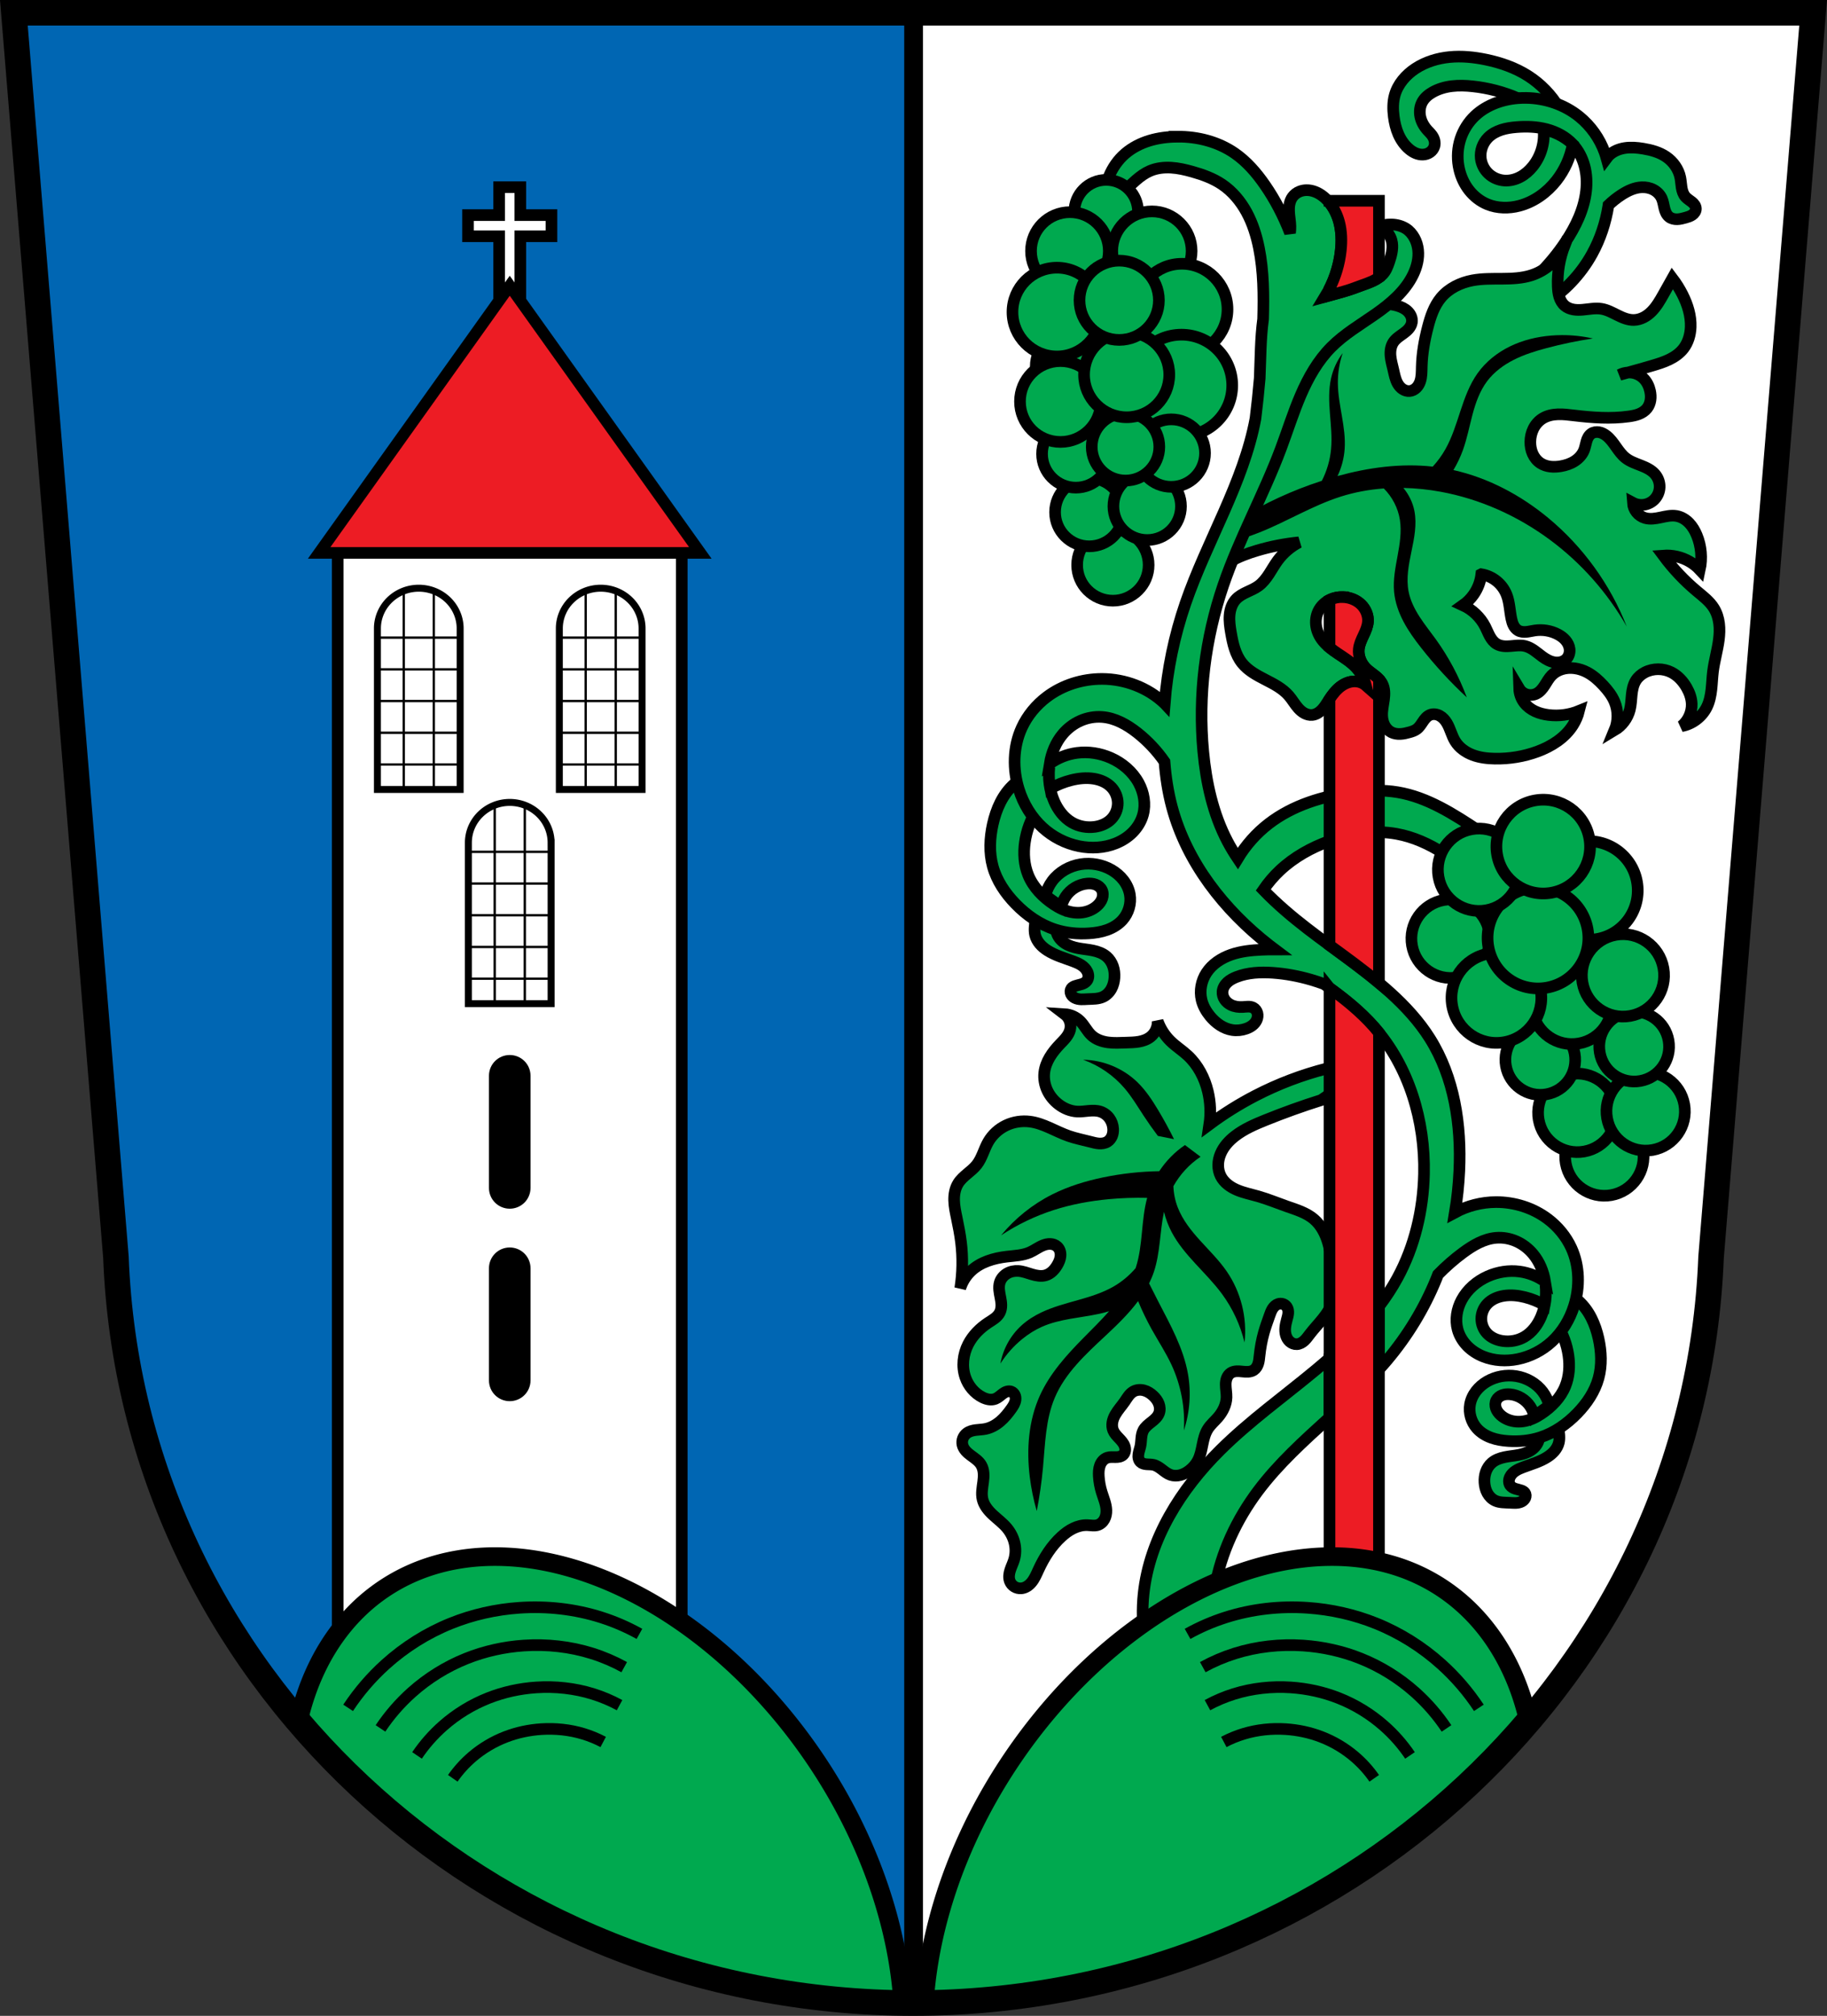 <?xml version="1.0" encoding="UTF-8" standalone="no"?>
<svg
   xmlns:dc="http://purl.org/dc/elements/1.1/"
   xmlns:cc="http://creativecommons.org/ns#"
   xmlns:rdf="http://www.w3.org/1999/02/22-rdf-syntax-ns#"
   xmlns:svg="http://www.w3.org/2000/svg"
   xmlns="http://www.w3.org/2000/svg"
   xmlns:sodipodi="http://sodipodi.sourceforge.net/DTD/sodipodi-0.dtd"
   xmlns:inkscape="http://www.inkscape.org/namespaces/inkscape"
   width="786.622"
   height="867.428"
   viewBox="0 0 786.624 867.43"
   version="1.1"
   id="svg1469"
   sodipodi:docname="DEU_Tegernheim_COA.svg"
   inkscape:version="0.92.5 (2060ec1f9f, 2020-04-08)">
  <rect x="0" y="0" width="786.624" height="867.43" fill="#333333" stroke="none"/>
  <defs
     id="defs1473" />
  <sodipodi:namedview
     pagecolor="#ffffff"
     bordercolor="#666666"
     borderopacity="1"
     objecttolerance="10"
     gridtolerance="10"
     guidetolerance="10"
     inkscape:pageopacity="0"
     inkscape:pageshadow="2"
     inkscape:window-width="1920"
     inkscape:window-height="1046"
     id="namedview1471"
     showgrid="false"
     inkscape:zoom="0.91419644"
     inkscape:cx="393.31116"
     inkscape:cy="433.71424"
     inkscape:window-x="-11"
     inkscape:window-y="-11"
     inkscape:window-maximized="1"
     inkscape:current-layer="svg1469"
     fit-margin-top="0"
     fit-margin-left="0"
     fit-margin-right="0"
     fit-margin-bottom="0" />
  <path
     d="m 5.97,5.5 43.943,535.44 c 6.793,178.85 158.74,320.88 343.4,320.99 184.51,-0.21 336.51,-142.29 343.4,-320.99 l 43.941,-535.44 z"
     id="path1265"
     inkscape:connector-curvature="0"
     style="fill:#ffffff;fill-rule:evenodd"
     sodipodi:nodetypes="cccccc" />
  <path
     style="fill:#00a94f;fill-rule:evenodd;stroke:#000000;stroke-width:5;fill-opacity:1"
     inkscape:connector-curvature="0"
     id="path1267"
     d="m 653.51,42.25 c -6.187,-2.669 -12.779,-4.398 -19.48,-5.109 -2.94,-0.312 -5.914,-0.429 -8.85,-0.08 -2.932,0.348 -5.83,1.172 -8.395,2.635 -1.761,1 -3.387,2.345 -4.381,4.113 -1.078,1.918 -1.334,4.244 -0.888,6.399 0.447,2.154 1.565,4.138 3.034,5.775 0.651,0.725 1.373,1.39 1.951,2.174 0.5,0.678 0.889,1.443 1.092,2.261 0.203,0.817 0.217,1.687 -0.008,2.499 -0.292,1.052 -0.984,1.978 -1.879,2.605 -0.894,0.627 -1.981,0.959 -3.073,0.999 -1.08,0.04 -2.161,-0.2 -3.155,-0.623 -0.994,-0.423 -1.905,-1.027 -2.734,-1.721 -2.034,-1.703 -3.577,-3.946 -4.645,-6.374 -1.068,-2.428 -1.674,-5.04 -2.01,-7.671 -0.388,-3.051 -0.412,-6.194 0.408,-9.158 1.323,-4.782 4.789,-8.78 8.941,-11.496 4.377,-2.863 9.53,-4.431 14.736,-4.932 5.209,-0.5 10.476,0.037 15.6,1.1 6.404,1.328 12.692,3.503 18.203,7.03 5.4,3.451 9.982,8.174 13.267,13.677 l -17.738,-4.097 z" />
  <path
     style="fill:#00a94f;fill-rule:evenodd;stroke:#000000;stroke-width:5;fill-opacity:1"
     inkscape:connector-curvature="0"
     id="path1269"
     d="m 657.06,42.13 c -1.183,-0.015 -2.367,0.023 -3.545,0.117 -7.243,0.579 -14.518,3.315 -19.48,8.623 -2.699,2.887 -4.646,6.466 -5.633,10.293 -0.987,3.827 -1.016,7.892 -0.115,11.74 0.762,3.253 2.19,6.363 4.26,8.986 2.069,2.623 4.785,4.752 7.875,6.02 4.313,1.775 9.223,1.826 13.732,0.639 6.334,-1.668 11.921,-5.706 15.967,-10.857 3.566,-4.542 6,-9.965 7.03,-15.648 -1.881,-1.758 -4.03,-3.226 -6.357,-4.334 -1.979,-0.944 -4.08,-1.627 -6.236,-2.027 0.641,5.647 -1.074,11.525 -4.65,15.941 -1.479,1.826 -3.274,3.419 -5.35,4.52 -2.076,1.101 -4.44,1.698 -6.785,1.549 -2.53,-0.161 -5,-1.208 -6.855,-2.936 -1.856,-1.727 -3.079,-4.125 -3.363,-6.645 -0.367,-3.254 0.871,-6.633 3.193,-8.941 1.561,-1.552 3.557,-2.62 5.65,-3.301 2.094,-0.681 4.29,-0.99 6.484,-1.17 4.361,-0.357 8.801,-0.209 13.03,0.906 4.231,1.116 8.253,3.239 11.238,6.438 2.455,2.631 4.151,5.927 5.07,9.406 0.92,3.479 1.079,7.137 0.678,10.713 -0.892,7.954 -4.493,15.382 -8.941,22.04 -6.271,9.379 -14.337,17.553 -23.631,23.949 l 14.371,2.875 c 8.63,-5.296 15.855,-12.855 20.756,-21.715 3.554,-6.425 5.89,-13.504 7.03,-20.758 0.015,-0.093 0.023,-0.188 0.037,-0.281 1.761,-1.675 3.667,-3.194 5.711,-4.508 2.61,-1.677 5.524,-3.065 8.623,-3.193 1.744,-0.073 3.517,0.267 5.061,1.082 1.543,0.815 2.845,2.116 3.563,3.707 0.6,1.33 0.78,2.804 1.127,4.221 0.173,0.708 0.39,1.409 0.719,2.061 0.328,0.651 0.773,1.253 1.348,1.703 0.96,0.751 2.223,1.028 3.441,0.996 1.218,-0.032 2.411,-0.348 3.584,-0.678 1.019,-0.286 2.054,-0.593 2.922,-1.199 0.434,-0.303 0.82,-0.682 1.1,-1.131 0.28,-0.449 0.451,-0.973 0.449,-1.502 -0.002,-0.585 -0.213,-1.158 -0.533,-1.648 -0.32,-0.49 -0.746,-0.903 -1.201,-1.271 -0.91,-0.736 -1.959,-1.314 -2.736,-2.189 -0.966,-1.088 -1.421,-2.539 -1.66,-3.975 -0.239,-1.436 -0.289,-2.901 -0.576,-4.328 -0.728,-3.621 -3.02,-6.859 -6.07,-8.941 -2.915,-1.99 -6.417,-2.94 -9.9,-3.514 -2.63,-0.433 -5.324,-0.671 -7.957,-0.26 -2.633,0.411 -5.221,1.517 -7.05,3.453 -0.284,0.3 -0.541,0.621 -0.785,0.951 -0.239,-0.857 -0.508,-1.707 -0.811,-2.547 -2.151,-5.963 -5.94,-11.329 -10.857,-15.328 -6.418,-5.219 -14.682,-7.994 -22.961,-8.102 z" />
  <path
     d="m 673.75,105.35 c -2.633,6.16 -8.04,11.07 -14.42,13.11 -4.052,1.293 -8.368,1.459 -12.621,1.482 -4.253,0.024 -8.54,-0.081 -12.721,0.703 -5.163,0.968 -10.178,3.397 -13.547,7.428 -2.993,3.582 -4.506,8.154 -5.68,12.672 -1.448,5.575 -2.479,11.283 -2.621,17.04 -0.053,2.156 0,4.366 -0.695,6.404 -0.353,1.019 -0.902,1.984 -1.68,2.73 -0.778,0.747 -1.794,1.265 -2.869,1.352 -1.052,0.085 -2.115,-0.248 -2.992,-0.834 -0.877,-0.586 -1.578,-1.413 -2.104,-2.328 -1.052,-1.829 -1.418,-3.958 -1.896,-6.01 -0.459,-1.975 -1.038,-3.933 -1.211,-5.953 -0.173,-2.02 0.095,-4.151 1.211,-5.844 1.101,-1.669 2.885,-2.731 4.494,-3.918 0.804,-0.593 1.583,-1.234 2.217,-2.01 0.633,-0.773 1.118,-1.69 1.271,-2.678 0.132,-0.853 0.011,-1.737 -0.303,-2.541 -0.314,-0.804 -0.816,-1.528 -1.428,-2.137 -1.223,-1.218 -2.848,-1.96 -4.504,-2.449 -3.464,-1.023 -7.176,-1.033 -10.73,-0.389 -3.554,0.645 -6.966,1.927 -10.242,3.447 -8.182,3.796 -15.701,9.185 -21.41,16.17 -5.312,6.497 -8.959,14.242 -11.361,22.283 -1.163,3.893 -2.044,7.865 -3.059,11.799 -3.363,13.04 -8.189,25.659 -13.547,38.01 -4.563,10.522 -9.519,20.872 -14.855,31.02 3.342,-5.02 7.871,-9.246 13.11,-12.234 3.697,-2.109 7.716,-3.598 11.797,-4.807 5.843,-1.73 11.851,-2.901 17.916,-3.494 -3.607,1.873 -6.775,4.588 -9.178,7.865 -1.36,1.855 -2.472,3.877 -3.734,5.801 -1.262,1.923 -2.702,3.776 -4.566,5.123 -1.516,1.095 -3.261,1.82 -4.953,2.617 -1.692,0.798 -3.378,1.701 -4.66,3.063 -1.731,1.838 -2.572,4.375 -2.779,6.891 -0.207,2.516 0.167,5.04 0.594,7.529 0.795,4.639 1.857,9.44 4.807,13.11 2.576,3.203 6.322,5.202 9.979,7.08 3.656,1.878 7.428,3.797 10.121,6.902 1.491,1.719 2.6,3.748 4.125,5.438 0.762,0.845 1.633,1.604 2.639,2.137 1.01,0.533 2.154,0.83 3.287,0.729 1.601,-0.143 3.049,-1.064 4.166,-2.221 1.117,-1.156 1.952,-2.546 2.824,-3.896 1.573,-2.436 3.339,-4.828 5.732,-6.465 1.197,-0.818 2.543,-1.434 3.967,-1.709 1.423,-0.275 2.925,-0.2 4.283,0.309 0.8,0.299 1.545,0.746 2.186,1.311 -0.775,-2.929 -2.291,-5.66 -4.369,-7.865 -2.211,-2.346 -4.99,-4.06 -7.672,-5.85 -2.681,-1.789 -5.351,-3.734 -7.186,-6.385 -1.273,-1.839 -2.106,-3.996 -2.295,-6.225 -0.189,-2.228 0.281,-4.524 1.422,-6.447 1.087,-1.832 2.762,-3.295 4.693,-4.193 1.931,-0.899 4.109,-1.24 6.23,-1.051 2.67,0.239 5.288,1.341 7.189,3.23 1.902,1.889 3.03,4.583 2.859,7.258 -0.135,2.08 -1.015,4.03 -1.9,5.916 -0.886,1.887 -1.805,3.809 -2.031,5.881 -0.331,3.03 0.921,6.13 3.059,8.303 1.128,1.147 2.475,2.047 3.744,3.035 1.269,0.988 2.492,2.1 3.248,3.52 0.556,1.044 0.836,2.219 0.928,3.398 0.092,1.18 0,2.366 -0.158,3.539 -0.314,2.345 -0.886,4.682 -0.77,7.04 0.069,1.399 0.385,2.796 1.037,4.04 0.652,1.239 1.649,2.314 2.895,2.955 1.195,0.615 2.572,0.813 3.914,0.748 1.342,-0.065 2.659,-0.382 3.951,-0.748 1.073,-0.304 2.157,-0.654 3.059,-1.311 1.138,-0.828 1.888,-2.069 2.678,-3.234 0.395,-0.583 0.808,-1.156 1.297,-1.662 0.489,-0.506 1.057,-0.946 1.705,-1.221 0.673,-0.285 1.419,-0.385 2.146,-0.318 0.728,0.066 1.438,0.297 2.082,0.643 1.287,0.692 2.291,1.826 3.047,3.076 1.512,2.501 2.106,5.478 3.648,7.961 1.706,2.747 4.492,4.712 7.518,5.854 3.03,1.142 6.29,1.513 9.523,1.574 6.237,0.118 12.502,-0.897 18.354,-3.059 6.07,-2.241 11.85,-5.888 15.293,-11.361 1.186,-1.886 2.074,-3.958 2.621,-6.117 -4.126,1.685 -8.684,2.293 -13.11,1.748 -1.992,-0.245 -3.968,-0.724 -5.787,-1.572 -1.819,-0.848 -3.482,-2.078 -4.701,-3.672 -1.337,-1.748 -2.111,-3.918 -2.184,-6.117 0.728,1.217 1.926,2.145 3.287,2.545 1.361,0.4 2.869,0.27 4.141,-0.359 1.546,-0.765 2.661,-2.183 3.596,-3.633 0.935,-1.45 1.758,-2.994 2.959,-4.232 1.195,-1.232 2.731,-2.11 4.369,-2.621 3.594,-1.12 7.595,-0.448 10.924,1.311 2.668,1.409 4.941,3.465 6.99,5.68 1.931,2.086 3.711,4.369 4.807,6.992 1.614,3.863 1.614,8.371 0,12.234 3.211,-1.909 5.621,-5.123 6.555,-8.74 0.544,-2.105 0.601,-4.3 0.824,-6.463 0.223,-2.163 0.636,-4.37 1.797,-6.209 0.947,-1.501 2.357,-2.68 3.934,-3.494 3.493,-1.804 7.854,-1.776 11.361,0 2.796,1.416 4.996,3.835 6.553,6.555 1.225,2.14 2.093,4.526 2.186,6.99 0.137,3.647 -1.532,7.318 -4.369,9.613 4.671,-0.846 8.858,-4.03 10.924,-8.303 1.132,-2.342 1.641,-4.936 1.93,-7.521 0.288,-2.585 0.366,-5.191 0.691,-7.771 0.579,-4.589 1.933,-9.05 2.52,-13.641 0.293,-2.294 0.392,-4.625 0.102,-6.92 -0.29,-2.294 -0.979,-4.557 -2.184,-6.531 -1.833,-3 -4.728,-5.17 -7.428,-7.428 -5.387,-4.506 -10.239,-9.651 -14.42,-15.293 3.935,-0.304 7.957,0.624 11.361,2.621 1.614,0.947 3.091,2.129 4.369,3.496 1.084,-4.931 0.62,-10.19 -1.311,-14.855 -0.802,-1.938 -1.867,-3.794 -3.328,-5.299 -1.462,-1.505 -3.345,-2.646 -5.412,-3 -2.25,-0.389 -4.541,0.154 -6.773,0.631 -2.233,0.477 -4.581,0.886 -6.771,0.242 -1.429,-0.42 -2.724,-1.288 -3.654,-2.451 -0.931,-1.163 -1.494,-2.615 -1.59,-4.102 1.457,0.781 3.166,1.081 4.803,0.848 1.637,-0.234 3.193,-1 4.373,-2.16 1.431,-1.403 2.291,-3.368 2.365,-5.371 0.074,-2 -0.634,-4.02 -1.928,-5.553 -1.571,-1.858 -3.867,-2.923 -6.131,-3.813 -2.264,-0.89 -4.62,-1.685 -6.541,-3.178 -1.678,-1.304 -2.929,-3.066 -4.154,-4.803 -1.225,-1.737 -2.473,-3.501 -4.146,-4.811 -0.931,-0.728 -2,-1.31 -3.164,-1.523 -1.162,-0.213 -2.424,-0.029 -3.391,0.65 -0.531,0.373 -0.959,0.881 -1.287,1.441 -0.328,0.56 -0.561,1.171 -0.746,1.793 -0.37,1.245 -0.558,2.544 -1.025,3.756 -0.769,1.992 -2.278,3.652 -4.074,4.807 -1.797,1.155 -3.871,1.829 -5.977,2.186 -1.487,0.252 -3.01,0.35 -4.506,0.168 -1.497,-0.182 -2.971,-0.655 -4.232,-1.48 -1.479,-0.968 -2.627,-2.402 -3.352,-4.01 -0.725,-1.612 -1.036,-3.395 -1.018,-5.162 0.021,-1.971 0.453,-3.946 1.338,-5.707 0.885,-1.761 2.23,-3.302 3.904,-4.342 1.967,-1.221 4.313,-1.719 6.627,-1.805 2.314,-0.085 4.621,0.22 6.92,0.494 7.833,0.936 15.78,1.525 23.594,0.436 1.457,-0.203 2.919,-0.467 4.291,-0.998 1.372,-0.531 2.661,-1.343 3.574,-2.496 0.807,-1.018 1.292,-2.272 1.484,-3.557 0.192,-1.285 0.1,-2.603 -0.172,-3.873 -0.414,-1.935 -1.262,-3.806 -2.623,-5.242 -1.308,-1.38 -3.073,-2.32 -4.949,-2.633 -0.644,-0.107 -1.301,-0.136 -1.953,-0.098 -1.195,0.327 -2.387,0.664 -3.584,0.982 1.106,-0.578 2.338,-0.909 3.584,-0.982 3.475,-0.952 6.944,-1.928 10.398,-2.951 2.512,-0.744 5.03,-1.511 7.387,-2.656 2.356,-1.145 4.562,-2.694 6.158,-4.771 1.995,-2.598 2.931,-5.902 3.059,-9.176 0.189,-4.853 -1.306,-9.647 -3.494,-13.982 -1.24,-2.457 -2.706,-4.801 -4.371,-6.992 -1.304,2.334 -2.614,4.665 -3.932,6.992 -1.441,2.546 -2.915,5.118 -4.967,7.203 -1.026,1.043 -2.193,1.956 -3.496,2.619 -1.304,0.663 -2.747,1.072 -4.209,1.102 -2.484,0.049 -4.854,-0.979 -7.078,-2.086 -2.224,-1.107 -4.451,-2.33 -6.904,-2.721 -2.66,-0.423 -5.361,0.166 -8.04,0.396 -1.342,0.115 -2.703,0.139 -4.03,-0.098 -1.326,-0.237 -2.622,-0.746 -3.656,-1.609 -1.167,-0.974 -1.946,-2.354 -2.398,-3.805 -0.452,-1.451 -0.597,-2.979 -0.66,-4.498 -0.252,-6.098 0.798,-12.245 3.059,-17.914 z m -35.951,141.74 c 2.397,0.403 4.684,1.434 6.574,2.961 1.891,1.527 3.381,3.547 4.279,5.805 1.315,3.303 1.346,6.958 2.086,10.436 0.208,0.975 0.475,1.947 0.934,2.832 0.459,0.885 1.122,1.684 1.988,2.178 1.05,0.599 2.317,0.704 3.521,0.596 1.204,-0.109 2.381,-0.416 3.576,-0.596 3.405,-0.512 6.975,0.057 10.02,1.67 1.228,0.651 2.378,1.474 3.283,2.529 0.905,1.055 1.559,2.353 1.727,3.732 0.181,1.488 -0.238,3.07 -1.252,4.174 -0.647,0.705 -1.513,1.197 -2.436,1.451 -0.923,0.254 -1.903,0.278 -2.848,0.125 -1.89,-0.305 -3.605,-1.288 -5.154,-2.412 -1.197,-0.869 -2.323,-1.832 -3.537,-2.678 -1.214,-0.845 -2.536,-1.578 -3.977,-1.914 -1.996,-0.465 -4.075,-0.145 -6.117,0.027 -1.021,0.086 -2.049,0.135 -3.068,0.027 -1.019,-0.107 -2.033,-0.375 -2.92,-0.889 -1.324,-0.767 -2.291,-2.033 -3.03,-3.373 -0.738,-1.34 -1.28,-2.779 -1.979,-4.141 -2.058,-4.02 -5.499,-7.306 -9.602,-9.184 1.779,-1.252 3.339,-2.813 4.592,-4.592 1.819,-2.583 2.979,-5.627 3.34,-8.766 z"
     id="path1273"
     inkscape:connector-curvature="0"
     style="fill:#00a94f;fill-rule:evenodd;stroke:#000000;stroke-width:5;fill-opacity:1" />
  <path
     d="m 672.37,144.2 c -1.505,0.008 -3.01,0.073 -4.51,0.195 -6.117,0.498 -12.19,1.957 -17.707,4.645 -5.517,2.687 -10.467,6.629 -14.02,11.635 -3.419,4.821 -5.46,10.468 -7.311,16.08 -1.85,5.614 -3.572,11.324 -6.465,16.479 -1.526,2.719 -3.376,5.252 -5.484,7.549 -13.706,-1.509 -27.652,0.381 -40.99,4.059 1.721,-3.638 2.777,-7.592 3.061,-11.607 0.67,-9.508 -2.851,-18.854 -2.922,-28.385 -0.032,-4.39 0.677,-8.785 2.088,-12.941 -2.408,3.212 -4.128,6.937 -5.01,10.854 -1.12,4.97 -0.891,10.138 -0.492,15.217 0.399,5.079 0.962,10.183 0.492,15.256 -0.439,4.747 -1.807,9.401 -3.971,13.648 -12.486,4.04 -24.497,9.547 -35.686,16.406 l -4.174,10.02 c 4.398,-1.109 8.723,-2.506 12.939,-4.176 11.883,-4.706 22.882,-11.578 35.06,-15.443 6.02,-1.909 12.243,-3.046 18.533,-3.508 3.642,3.639 6.139,8.434 6.932,13.525 0.798,5.126 -0.061,10.351 -1,15.453 -0.939,5.102 -1.967,10.271 -1.506,15.438 0.404,4.528 1.95,8.901 4.07,12.922 2.12,4.02 4.809,7.716 7.619,11.289 5.971,7.594 12.537,14.719 19.619,21.289 -3.304,-8.897 -7.81,-17.347 -13.357,-25.05 -2.316,-3.214 -4.815,-6.301 -6.963,-9.629 -2.148,-3.328 -3.957,-6.938 -4.727,-10.824 -1.133,-5.719 0.043,-11.615 1.225,-17.324 1.182,-5.709 2.378,-11.598 1.281,-17.324 -0.702,-3.665 -2.386,-7.116 -4.766,-9.988 5.377,0.105 10.753,0.669 16.04,1.641 16.874,3.102 32.933,10.286 46.752,20.453 13.595,10 25.06,22.896 33.396,37.57 -7.091,-18.1 -18.844,-34.35 -33.813,-46.752 -11.847,-9.816 -25.845,-17.26 -40.828,-20.604 1.636,-2.734 3.01,-5.62 4.094,-8.617 1.785,-4.958 2.762,-10.164 4.119,-15.256 1.357,-5.092 3.145,-10.175 6.316,-14.383 2.981,-3.955 7.08,-6.973 11.498,-9.203 4.422,-2.231 9.18,-3.711 13.965,-4.988 6.595,-1.761 13.288,-3.157 20.04,-4.176 -4.406,-0.988 -8.924,-1.472 -13.439,-1.447 z"
     id="path1275"
     inkscape:connector-curvature="0"
     style="fill-rule:evenodd;stroke:none" />
  <path
     d="m 571.35,459.77 c -10.703,2.716 -21.09,6.664 -30.897,11.741 -6.91,3.578 -13.53,7.716 -19.774,12.359 0.703,-4.719 0.492,-9.573 -0.618,-14.213 -1.393,-5.824 -4.265,-11.372 -8.651,-15.449 -2.358,-2.191 -5.111,-3.931 -7.415,-6.179 -2.475,-2.415 -4.392,-5.397 -5.562,-8.651 0.127,2.582 -1.061,5.195 -3.09,6.797 -1.438,1.135 -3.224,1.757 -5.03,2.071 -1.805,0.314 -3.645,0.34 -5.476,0.401 -2.593,0.086 -5.202,0.242 -7.773,-0.103 -2.572,-0.345 -5.144,-1.234 -7.06,-2.987 -1.949,-1.785 -3.069,-4.317 -4.944,-6.179 -1.774,-1.763 -4.203,-2.85 -6.7,-2.998 0.999,0.76 1.769,1.816 2.188,2.999 0.419,1.183 0.484,2.488 0.186,3.707 -0.303,1.237 -0.964,2.36 -1.749,3.362 -0.785,1 -1.697,1.896 -2.576,2.817 -1.653,1.732 -3.206,3.577 -4.429,5.636 -1.223,2.058 -2.112,4.342 -2.369,6.723 -0.279,2.587 0.203,5.24 1.303,7.598 1.1,2.357 2.809,4.417 4.876,5.997 2.315,1.769 5.123,2.95 8.03,3.09 1.656,0.079 3.307,-0.174 4.958,-0.32 1.651,-0.146 3.349,-0.18 4.929,0.32 1.566,0.496 2.955,1.515 3.931,2.837 0.975,1.322 1.536,2.938 1.631,4.578 0.061,1.063 -0.072,2.147 -0.477,3.132 -0.405,0.985 -1.09,1.867 -1.995,2.429 -1.081,0.671 -2.409,0.852 -3.678,0.759 -1.27,-0.093 -2.504,-0.441 -3.737,-0.759 -3.098,-0.798 -6.249,-1.417 -9.269,-2.472 -5.618,-1.962 -10.782,-5.424 -16.685,-6.179 -3.486,-0.446 -7.101,0.109 -10.273,1.624 -3.172,1.514 -5.885,3.987 -7.648,7.03 -1.852,3.196 -2.669,6.976 -4.944,9.887 -1.17,1.497 -2.673,2.693 -4.129,3.914 -1.456,1.221 -2.902,2.505 -3.904,4.12 -1.34,2.157 -1.795,4.769 -1.736,7.307 0.058,2.538 0.598,5.04 1.118,7.523 0.728,3.482 1.422,6.975 1.854,10.505 0.805,6.582 0.693,13.275 -0.332,19.826 0.881,-2.832 2.502,-5.43 4.657,-7.467 4.103,-3.876 9.842,-5.526 15.449,-6.179 3.345,-0.39 6.807,-0.492 9.887,-1.854 1.958,-0.866 3.682,-2.211 5.672,-3 0.995,-0.395 2.061,-0.647 3.13,-0.6 1.069,0.047 2.144,0.411 2.938,1.128 0.539,0.487 0.936,1.123 1.172,1.811 0.236,0.687 0.314,1.424 0.265,2.149 -0.098,1.45 -0.691,2.826 -1.437,4.073 -0.575,0.962 -1.25,1.871 -2.072,2.633 -0.822,0.762 -1.797,1.373 -2.871,1.692 -1.923,0.571 -3.995,0.175 -5.918,-0.396 -1.923,-0.571 -3.822,-1.32 -5.823,-1.458 -1.693,-0.117 -3.432,0.226 -4.898,1.082 -1.466,0.856 -2.639,2.239 -3.135,3.862 -0.321,1.051 -0.358,2.171 -0.258,3.265 0.099,1.094 0.332,2.171 0.54,3.25 0.208,1.079 0.394,2.168 0.398,3.267 0.004,1.099 -0.181,2.215 -0.679,3.194 -0.503,0.988 -1.303,1.798 -2.18,2.477 -0.877,0.679 -1.837,1.24 -2.764,1.849 -3.572,2.346 -6.699,5.468 -8.651,9.269 -2.233,4.347 -2.821,9.591 -1.236,14.213 1.264,3.686 3.925,6.919 7.415,8.651 0.861,0.427 1.774,0.766 2.726,0.905 0.951,0.139 1.944,0.072 2.836,-0.287 1.2,-0.483 2.131,-1.445 3.179,-2.203 0.524,-0.379 1.091,-0.713 1.711,-0.897 0.62,-0.185 1.3,-0.212 1.908,0.011 0.675,0.248 1.22,0.797 1.528,1.447 0.308,0.65 0.389,1.394 0.3,2.108 -0.177,1.428 -0.993,2.688 -1.828,3.86 -1.397,1.96 -2.924,3.847 -4.761,5.403 -1.836,1.556 -4,2.774 -6.362,3.248 -1.364,0.274 -2.765,0.297 -4.145,0.476 -1.38,0.179 -2.782,0.535 -3.888,1.378 -0.739,0.563 -1.319,1.334 -1.648,2.203 -0.329,0.869 -0.405,1.833 -0.205,2.741 0.215,0.978 0.738,1.87 1.392,2.628 0.655,0.758 1.439,1.393 2.243,1.99 1.608,1.195 3.366,2.315 4.398,4.03 0.647,1.077 0.962,2.33 1.06,3.583 0.097,1.253 -0.016,2.513 -0.178,3.759 -0.323,2.492 -0.838,5.04 -0.264,7.489 0.627,2.671 2.482,4.884 4.495,6.748 2.01,1.864 4.252,3.504 6.01,5.611 1.55,1.858 2.696,4.063 3.255,6.418 0.559,2.355 0.526,4.857 -0.165,7.177 -0.46,1.545 -1.201,2.993 -1.694,4.528 -0.247,0.767 -0.432,1.559 -0.482,2.363 -0.05,0.804 0.038,1.624 0.322,2.378 0.368,0.976 1.067,1.823 1.952,2.375 0.885,0.551 1.952,0.804 2.991,0.715 0.849,-0.073 1.671,-0.368 2.402,-0.807 0.73,-0.438 1.371,-1.017 1.924,-1.665 1.382,-1.619 2.2,-3.628 3.09,-5.562 2.429,-5.278 5.595,-10.297 9.887,-14.213 1.537,-1.402 3.222,-2.663 5.096,-3.567 1.874,-0.905 3.947,-1.445 6.03,-1.376 0.724,0.024 1.444,0.121 2.168,0.163 0.723,0.042 1.459,0.029 2.158,-0.163 1.3,-0.357 2.385,-1.327 3.03,-2.508 0.648,-1.182 0.886,-2.558 0.843,-3.906 -0.086,-2.694 -1.233,-5.222 -2.023,-7.799 -0.677,-2.207 -1.098,-4.493 -1.236,-6.797 -0.095,-1.589 -0.048,-3.221 0.506,-4.713 0.277,-0.746 0.681,-1.45 1.222,-2.033 0.541,-0.584 1.222,-1.045 1.98,-1.287 1.122,-0.358 2.331,-0.223 3.509,-0.224 0.589,0 1.182,-0.036 1.752,-0.184 0.57,-0.148 1.118,-0.414 1.537,-0.828 0.47,-0.465 0.755,-1.101 0.846,-1.756 0.09,-0.655 -0.008,-1.328 -0.228,-1.952 -0.469,-1.331 -1.458,-2.403 -2.433,-3.423 -0.975,-1.02 -1.984,-2.065 -2.511,-3.374 -0.435,-1.079 -0.51,-2.284 -0.322,-3.432 0.188,-1.148 0.631,-2.244 1.197,-3.26 1.133,-2.033 2.746,-3.752 4.069,-5.666 0.545,-0.788 1.041,-1.611 1.623,-2.373 0.581,-0.762 1.258,-1.469 2.085,-1.953 1.366,-0.799 3.066,-0.923 4.598,-0.523 1.532,0.4 2.904,1.288 4.053,2.377 1,0.949 1.863,2.074 2.355,3.364 0.492,1.29 0.592,2.755 0.117,4.051 -0.292,0.796 -0.788,1.505 -1.366,2.125 -0.578,0.62 -1.239,1.157 -1.905,1.681 -1.333,1.048 -2.744,2.104 -3.526,3.609 -0.534,1.028 -0.733,2.195 -0.847,3.347 -0.114,1.152 -0.15,2.317 -0.389,3.45 -0.245,1.166 -0.701,2.285 -0.866,3.464 -0.082,0.59 -0.09,1.195 0.039,1.777 0.13,0.581 0.402,1.139 0.827,1.556 0.345,0.34 0.782,0.579 1.241,0.734 0.459,0.155 0.942,0.23 1.425,0.269 0.966,0.079 1.949,0.024 2.895,0.232 1.407,0.309 2.621,1.173 3.764,2.05 1.143,0.877 2.29,1.803 3.651,2.276 1.353,0.47 2.848,0.455 4.232,0.088 1.384,-0.367 2.663,-1.073 3.801,-1.941 1.522,-1.161 2.82,-2.63 3.708,-4.326 1.108,-2.117 1.55,-4.508 2.026,-6.849 0.476,-2.341 1.022,-4.726 2.299,-6.746 1.173,-1.853 2.891,-3.285 4.326,-4.944 2.094,-2.42 3.615,-5.453 3.708,-8.651 0.054,-1.869 -0.375,-3.726 -0.351,-5.596 0.012,-0.935 0.141,-1.878 0.49,-2.746 0.348,-0.868 0.928,-1.659 1.715,-2.163 0.714,-0.457 1.566,-0.662 2.412,-0.716 0.846,-0.055 1.694,0.033 2.537,0.119 0.843,0.086 1.692,0.17 2.537,0.108 0.845,-0.062 1.696,-0.277 2.401,-0.746 0.957,-0.636 1.572,-1.688 1.913,-2.785 0.341,-1.097 0.437,-2.252 0.558,-3.394 0.355,-3.338 0.945,-6.655 1.854,-9.887 0.706,-2.509 1.601,-4.959 2.472,-7.415 0.358,-1.01 0.716,-2.028 1.291,-2.931 0.575,-0.902 1.396,-1.69 2.416,-2.01 0.665,-0.211 1.397,-0.213 2.06,0.004 0.663,0.217 1.254,0.655 1.647,1.231 0.54,0.792 0.686,1.799 0.61,2.755 -0.076,0.956 -0.358,1.882 -0.61,2.807 -0.585,2.143 -1.021,4.428 -0.421,6.566 0.3,1.069 0.867,2.077 1.699,2.813 0.832,0.736 1.938,1.182 3.048,1.126 1.214,-0.061 2.336,-0.705 3.228,-1.53 0.892,-0.825 1.594,-1.831 2.333,-2.796 1.768,-2.307 3.785,-4.412 5.599,-6.682 1.814,-2.27 3.445,-4.749 4.288,-7.531 1.325,-4.373 0.6,-9.07 0,-13.595 -0.517,-3.905 -0.937,-7.846 -2.054,-11.624 -1.117,-3.777 -2.995,-7.433 -5.98,-10 -3.302,-2.845 -7.627,-4.12 -11.741,-5.562 -4.12,-1.444 -8.161,-3.126 -12.359,-4.326 -3.02,-0.863 -6.124,-1.478 -9.02,-2.7 -2.892,-1.223 -5.624,-3.154 -7.05,-5.951 -0.756,-1.481 -1.114,-3.154 -1.101,-4.817 0.012,-1.663 0.389,-3.315 1.034,-4.848 1.289,-3.066 3.613,-5.606 6.247,-7.637 3.88,-2.991 8.435,-4.961 12.977,-6.797 7.915,-3.2 15.957,-6.086 24.1,-8.651 l 9.887,-6.797 -7.415,-6.797 z"
     id="path1277"
     inkscape:connector-curvature="0"
     style="fill:#00a94f;fill-rule:evenodd;stroke:#000000;stroke-width:5;fill-opacity:1" />
  <path
     d="m 466.34,456.01 c 6.898,2.452 13.13,6.747 17.881,12.318 3.089,3.624 5.535,7.74 8.146,11.723 1.955,2.982 4.01,5.898 6.158,8.742 l 6.955,1.391 c -2.142,-4.332 -4.464,-8.576 -6.955,-12.717 -2.52,-4.188 -5.244,-8.306 -8.742,-11.721 -6.203,-6.06 -14.775,-9.616 -23.443,-9.736 z m 43.85,36.709 c -4.388,2.966 -8.156,6.827 -11.07,11.25 -8.08,0.127 -16.14,1.01 -24.05,2.645 -7.597,1.574 -15.09,3.852 -22.02,7.338 -8.458,4.254 -16.01,10.297 -22.02,17.615 6.995,-4.626 14.623,-8.29 22.605,-10.861 7.706,-2.482 15.719,-3.941 23.779,-4.697 5.484,-0.514 10.997,-0.703 16.504,-0.57 -2.677,9.782 -1.759,20.345 -4.891,30 -0.029,0.091 -0.067,0.179 -0.098,0.27 -2.685,3.131 -5.886,5.819 -9.461,7.877 -9.571,5.509 -21.15,6.414 -31.12,11.156 -3.075,1.462 -5.99,3.292 -8.514,5.578 -4.727,4.282 -7.981,10.16 -9.1,16.439 2.533,-3.999 5.72,-7.584 9.395,-10.568 2.6,-2.112 5.451,-3.929 8.514,-5.285 7.726,-3.421 16.403,-3.786 24.66,-5.576 1.421,-0.308 2.833,-0.676 4.223,-1.109 -3.49,3.97 -7.281,7.674 -10.996,11.439 -7.334,7.435 -14.493,15.336 -18.805,24.848 -4.904,10.82 -5.801,23.13 -4.365,34.922 0.608,4.995 1.619,9.94 3.02,14.773 1.208,-6.218 2.106,-12.495 2.688,-18.803 0.931,-10.1 1.108,-20.529 5.04,-29.885 4.486,-10.683 13.355,-18.79 21.828,-26.691 4.986,-4.65 10.02,-9.51 14.08,-14.955 1.729,4.18 3.694,8.262 5.896,12.213 2.839,5.091 6.06,9.977 8.514,15.266 4.059,8.763 5.894,18.544 5.285,28.18 2.587,-7.81 3.199,-16.264 1.762,-24.365 -1.948,-10.979 -7.487,-20.93 -12.625,-30.826 -1.394,-2.685 -2.757,-5.383 -4.104,-8.092 0.766,-1.548 1.451,-3.139 2.01,-4.793 2.827,-8.34 2.574,-17.434 4.4,-26.02 0.742,3.01 1.832,5.924 3.27,8.666 5.344,10.19 14.908,17.447 21.725,26.717 4.569,6.213 7.883,13.345 9.688,20.844 1.197,-10.649 -1.565,-21.7 -7.633,-30.533 -3.297,-4.8 -7.483,-8.905 -11.398,-13.215 -3.916,-4.31 -7.64,-8.949 -9.738,-14.381 -1.123,-2.907 -1.745,-6 -1.859,-9.117 2.838,-5.05 6.864,-9.447 11.693,-12.656 l -6.715,-5.04 z"
     id="path1279"
     inkscape:connector-curvature="0"
     style="fill-rule:evenodd;stroke:none" />
  <path
     style="fill:#00a94f;fill-rule:evenodd;stroke:#000000;stroke-width:5;fill-opacity:1"
     inkscape:connector-curvature="0"
     id="path1281"
     d="m 671.04,614.2 c 0.184,2.192 0.639,4.425 0.126,6.565 -0.315,1.313 -0.987,2.525 -1.854,3.559 -0.868,1.034 -1.927,1.895 -3.062,2.627 -3.189,2.057 -6.911,3.082 -10.463,4.418 -1.126,0.424 -2.248,0.886 -3.254,1.546 -1.01,0.66 -1.899,1.535 -2.418,2.62 -0.277,0.578 -0.445,1.214 -0.439,1.855 0.006,0.641 0.19,1.286 0.565,1.806 0.522,0.724 1.363,1.153 2.212,1.426 0.85,0.273 1.738,0.418 2.578,0.72 0.58,0.208 1.154,0.509 1.513,1.01 0.222,0.31 0.349,0.685 0.375,1.066 0.027,0.381 -0.045,0.766 -0.194,1.117 -0.297,0.703 -0.89,1.254 -1.568,1.604 -0.779,0.402 -1.665,0.558 -2.541,0.593 -0.876,0.035 -1.752,-0.045 -2.628,-0.088 -2.092,-0.104 -4.272,-0.013 -6.177,-0.884 -1.451,-0.663 -2.629,-1.855 -3.404,-3.25 -0.774,-1.395 -1.161,-2.984 -1.26,-4.577 -0.097,-1.556 0.075,-3.137 0.591,-4.608 0.516,-1.471 1.383,-2.829 2.561,-3.851 1.528,-1.326 3.5,-2.034 5.479,-2.452 1.979,-0.419 4.01,-0.576 5.992,-0.956 1.923,-0.369 3.835,-0.961 5.462,-2.051 1.626,-1.09 2.95,-2.726 3.362,-4.64 0.291,-1.352 0.11,-2.801 -0.504,-4.04 l 8.95,-5.555 c -0.123,1.469 -0.123,2.949 0,4.418 z" />
  <path
     style="fill:#00a94f;fill-rule:evenodd;stroke:#000000;stroke-width:5;fill-opacity:1"
     inkscape:connector-curvature="0"
     id="path1283"
     d="m 679.62,559.77 c 4.675,4.117 7.289,10.138 8.638,16.22 1.241,5.598 1.515,11.501 0,17.03 -1.576,5.752 -5.02,10.859 -9.178,15.14 -4.471,4.605 -9.889,8.4 -15.999,10.364 -4.394,1.413 -9.07,1.857 -13.676,1.549 -2.485,-0.166 -4.971,-0.552 -7.313,-1.399 -2.342,-0.847 -4.541,-2.172 -6.202,-4.03 -2.46,-2.748 -3.6,-6.639 -2.969,-10.273 0.365,-2.104 1.293,-4.097 2.594,-5.79 1.302,-1.693 2.971,-3.091 4.82,-4.159 3.726,-2.152 8.204,-2.949 12.453,-2.271 4.491,0.716 8.743,3.115 11.465,6.758 1.313,1.757 2.266,3.783 2.783,5.914 l -6.45,4.602 c -0.304,-1.509 -0.902,-2.959 -1.751,-4.244 -1.935,-2.928 -5.231,-4.933 -8.728,-5.226 -1.123,-0.094 -2.276,-0.015 -3.33,0.382 -1.054,0.398 -2,1.137 -2.518,2.14 -0.553,1.079 -0.56,2.389 -0.168,3.536 0.392,1.147 1.155,2.142 2.058,2.951 1.851,1.661 4.305,2.587 6.786,2.759 2.481,0.172 4.984,-0.383 7.25,-1.407 1.191,-0.538 2.321,-1.203 3.411,-1.923 4.448,-2.936 8.342,-6.93 10.355,-11.864 1.696,-4.158 1.981,-8.8 1.35,-13.246 -0.666,-4.691 -2.333,-9.237 -4.859,-13.246 l 2.969,-14.06 c 2.269,0.887 4.38,2.174 6.209,3.785 z" />
  <path
     style="fill:#00a94f;fill-rule:evenodd;stroke:#000000;stroke-width:5;fill-opacity:1"
     inkscape:connector-curvature="0"
     id="path1287"
     d="m 445.82,395.37 c -0.196,2.335 -0.681,4.713 -0.134,6.991 0.336,1.399 1.053,2.69 1.978,3.791 0.926,1.101 2.056,2.02 3.265,2.796 3.402,2.191 7.371,3.283 11.159,4.706 1.201,0.451 2.397,0.942 3.47,1.645 1.073,0.703 2.025,1.635 2.58,2.792 0.295,0.616 0.473,1.293 0.467,1.975 -0.006,0.683 -0.203,1.37 -0.602,1.923 -0.557,0.772 -1.453,1.229 -2.359,1.52 -0.906,0.291 -1.854,0.445 -2.75,0.766 -0.618,0.222 -1.231,0.542 -1.613,1.076 -0.236,0.331 -0.371,0.73 -0.4,1.136 -0.028,0.405 0.049,0.816 0.207,1.19 0.317,0.749 0.949,1.335 1.672,1.708 0.831,0.429 1.776,0.595 2.71,0.632 0.934,0.037 1.868,-0.048 2.802,-0.094 2.231,-0.11 4.556,-0.014 6.588,-0.941 1.546,-0.706 2.803,-1.975 3.629,-3.46 0.826,-1.485 1.239,-3.179 1.346,-4.875 0.104,-1.657 -0.08,-3.341 -0.631,-4.908 -0.551,-1.566 -1.475,-3.01 -2.73,-4.1 -1.63,-1.413 -3.733,-2.168 -5.844,-2.613 -2.111,-0.446 -4.271,-0.612 -6.39,-1.017 -2.05,-0.391 -4.089,-1.021 -5.824,-2.181 -1.735,-1.161 -3.148,-2.904 -3.587,-4.944 -0.31,-1.44 -0.117,-2.983 0.538,-4.302 l -9.546,-5.916 c 0.131,1.565 0.131,3.141 0,4.706 z" />
  <path
     style="fill:#00a94f;fill-rule:evenodd;stroke:#000000;stroke-width:5;fill-opacity:1"
     inkscape:connector-curvature="0"
     id="path1289"
     d="m 436.66,337.4 c -4.983,4.383 -7.774,10.795 -9.213,17.274 -1.324,5.961 -1.616,12.249 0,18.14 1.682,6.128 5.359,11.566 9.788,16.12 4.77,4.906 10.549,8.946 17.06,11.04 4.687,1.505 9.675,1.977 14.586,1.65 2.649,-0.176 5.301,-0.587 7.799,-1.488 2.497,-0.901 4.843,-2.313 6.615,-4.29 2.622,-2.925 3.839,-7.07 3.167,-10.94 -0.389,-2.242 -1.379,-4.365 -2.768,-6.168 -1.389,-1.803 -3.168,-3.29 -5.14,-4.427 -3.975,-2.292 -8.75,-3.14 -13.281,-2.419 -4.788,0.762 -9.323,3.315 -12.227,7.197 -1.4,1.871 -2.416,4.03 -2.968,6.299 l 6.879,4.901 c 0.324,-1.608 0.962,-3.152 1.867,-4.519 2.065,-3.12 5.581,-5.252 9.309,-5.565 1.197,-0.1 2.427,-0.018 3.552,0.406 1.124,0.423 2.138,1.211 2.686,2.281 0.589,1.149 0.596,2.545 0.178,3.767 -0.418,1.222 -1.232,2.281 -2.193,3.143 -1.975,1.771 -4.592,2.757 -7.238,2.94 -2.646,0.183 -5.315,-0.409 -7.732,-1.5 -1.27,-0.573 -2.475,-1.281 -3.638,-2.048 -4.742,-3.125 -8.897,-7.377 -11.04,-12.635 -1.808,-4.427 -2.112,-9.372 -1.439,-14.11 0.71,-4.997 2.489,-9.839 5.182,-14.11 l -3.167,-14.971 c -2.419,0.944 -4.672,2.315 -6.622,4.03 z" />
  <path
     style="fill:#00a94f;fill-rule:evenodd;stroke:#000000;stroke-width:5;fill-opacity:1"
     inkscape:connector-curvature="0"
     id="path1291"
     d="m 507.06,58.82 c -0.575,0.002 -1.15,0.015 -1.725,0.037 -4.01,0.157 -8.02,0.784 -11.813,2.115 -3.788,1.331 -7.35,3.382 -10.223,6.188 -2.9,2.832 -5.05,6.392 -6.387,10.219 -0.309,0.886 -0.578,1.797 -0.633,2.734 -0.055,0.937 0.118,1.91 0.633,2.695 0.38,0.58 0.943,1.042 1.596,1.277 0.948,0.342 2.02,0.19 2.943,-0.215 0.923,-0.405 1.721,-1.045 2.486,-1.701 3.589,-3.078 6.834,-6.755 11.178,-8.623 2.844,-1.223 6,-1.583 9.09,-1.402 3.09,0.181 6.127,0.885 9.107,1.723 4.473,1.257 8.912,2.846 12.773,5.43 4.517,3.02 8.095,7.324 10.682,12.1 2.587,4.779 4.216,10.03 5.285,15.359 2,9.995 2.074,20.273 1.785,30.463 0,0.03 -0.003,0.06 -0.004,0.09 -1.14,8.378 -1.097,16.949 -1.463,25.475 -0.496,5.771 -1.098,11.533 -1.818,17.281 -5.153,27.708 -20.882,52.65 -30.12,79.49 -4.798,13.94 -7.835,28.49 -8.982,43.19 0,0 -0.019,-0.02 -0.029,-0.029 -7.134,-6.817 -17.02,-10.539 -26.891,-10.574 -8.485,-0.031 -17.01,2.628 -23.791,7.725 -4.613,3.465 -8.41,8.04 -10.814,13.285 -3.78,8.245 -3.966,17.923 -1.234,26.572 1.958,6.202 5.403,11.978 10.195,16.375 4.399,4.04 9.905,6.862 15.758,8.03 5.239,1.048 10.8,0.756 15.758,-1.236 2.732,-1.098 5.271,-2.709 7.332,-4.813 2.061,-2.103 3.634,-4.704 4.408,-7.545 1.232,-4.521 0.373,-9.472 -1.854,-13.596 -2.611,-4.836 -7.02,-8.594 -12.05,-10.814 -4.533,-2 -9.608,-2.803 -14.521,-2.162 -4.215,0.55 -8.286,2.158 -11.74,4.635 0.744,-4.608 2.557,-9.09 5.561,-12.668 2.064,-2.456 4.676,-4.458 7.609,-5.76 2.933,-1.302 6.185,-1.897 9.385,-1.656 5.599,0.421 10.73,3.321 15.14,6.797 4.49,3.538 8.436,7.755 11.705,12.443 0.51,6.555 1.492,13.07 3.186,19.416 6.376,23.906 22.477,44.42 42,59.61 0.772,0.601 1.553,1.19 2.336,1.777 -1.905,0 -3.81,0.031 -5.713,0.119 -4.453,0.206 -8.945,0.662 -13.152,2.135 -4.208,1.472 -8.146,4.046 -10.582,7.779 -2.23,3.418 -3.07,7.753 -2.102,11.717 0.621,2.545 1.946,4.882 3.604,6.91 2.447,2.993 5.793,5.427 9.615,6.01 2.01,0.305 4.093,0.086 6.01,-0.6 0.946,-0.339 1.857,-0.794 2.648,-1.414 0.791,-0.62 1.46,-1.411 1.863,-2.332 0.403,-0.921 0.53,-1.974 0.279,-2.947 -0.251,-0.973 -0.896,-1.855 -1.787,-2.32 -0.677,-0.354 -1.457,-0.458 -2.221,-0.455 -0.764,0.003 -1.523,0.109 -2.285,0.154 -1.745,0.104 -3.541,-0.123 -5.107,-0.9 -1.07,-0.531 -2.02,-1.319 -2.68,-2.314 -0.659,-0.996 -1.014,-2.204 -0.926,-3.395 0.113,-1.529 0.945,-2.944 2.066,-3.99 1.121,-1.046 2.516,-1.759 3.943,-2.318 4.921,-1.93 10.348,-2.17 15.621,-1.803 5.595,0.39 11.138,1.436 16.523,3 1.875,0.546 3.731,1.161 5.564,1.832 7.753,5.494 15.204,11.312 21.488,18.416 15.13,17.1 22.06,40.53 21.539,63.36 -0.355,15.536 -4.02,31.09 -11.447,44.742 -2.331,4.285 -5.02,8.338 -7.953,12.209 v 27.14 c 1.167,-1.287 2.316,-2.591 3.438,-3.92 8.831,-10.467 16.06,-22.295 21.23,-34.979 0.267,-0.657 0.523,-1.318 0.779,-1.979 3.333,-3.406 6.92,-6.562 10.756,-9.391 4.23,-3.119 8.958,-5.938 14.195,-6.383 3,-0.255 6.06,0.301 8.811,1.529 2.75,1.228 5.192,3.122 7.123,5.434 2.809,3.363 4.515,7.569 5.215,11.895 -3.237,-2.326 -7.06,-3.835 -11.01,-4.352 -4.607,-0.602 -9.368,0.152 -13.617,2.031 -4.716,2.086 -8.85,5.615 -11.297,10.154 -2.088,3.873 -2.894,8.52 -1.738,12.766 0.726,2.666 2.199,5.107 4.131,7.082 1.932,1.975 4.314,3.49 6.877,4.521 4.648,1.871 9.863,2.145 14.775,1.16 5.49,-1.1 10.651,-3.755 14.773,-7.543 4.495,-4.13 7.725,-9.553 9.561,-15.375 2.561,-8.122 2.387,-17.208 -1.158,-24.951 -2.254,-4.923 -5.814,-9.22 -10.141,-12.475 -6.359,-4.784 -14.349,-7.283 -22.307,-7.254 -6.144,0.022 -12.291,1.581 -17.689,4.492 0.991,-5.914 1.615,-11.893 1.895,-17.881 0.921,-19.752 -2.135,-40.27 -12.658,-57.02 -4.656,-7.407 -10.655,-13.896 -17.15,-19.76 -11.156,-10.07 -23.778,-18.363 -35.678,-27.547 -6.629,-5.116 -13.1,-10.595 -18.908,-16.631 2.08,-3.037 4.475,-5.859 7.16,-8.377 6.092,-5.712 13.548,-9.86 21.412,-12.672 9.207,-3.292 19.216,-4.799 28.838,-3.059 7.179,1.299 13.957,4.366 20.1,8.303 4.281,2.744 8.296,5.927 11.799,9.613 5.217,5.491 9.265,12.09 11.797,19.225 l 15.293,-22.721 c -7.848,-5.269 -15.713,-10.513 -23.596,-15.73 -10.841,-7.176 -22.13,-14.47 -34.955,-16.604 -6.344,-1.055 -12.845,-0.796 -19.227,0 -12.959,1.616 -25.913,5.588 -36.27,13.545 -5.337,4.101 -9.87,9.227 -13.352,14.986 -1.595,-2.372 -3.082,-4.819 -4.418,-7.363 -6.239,-11.88 -9.169,-25.26 -10.422,-38.615 -2.261,-24.11 0.792,-48.667 8.615,-71.58 6.875,-20.14 17.322,-38.875 24.793,-58.799 2.882,-7.685 5.319,-15.542 8.566,-23.08 3.247,-7.538 7.367,-14.822 13.158,-20.639 5.585,-5.61 12.508,-9.652 18.996,-14.188 6.488,-4.536 12.786,-9.847 16.23,-16.975 1.595,-3.301 2.533,-6.996 2.139,-10.641 -0.197,-1.822 -0.727,-3.616 -1.619,-5.217 -0.892,-1.601 -2.134,-3.065 -3.682,-4.01 -1.819,-1.116 -4.03,-1.702 -6.168,-1.719 -1.798,-0.014 -3.5,0.044 -5.221,1.365 1.442,0.012 2.468,0.965 3.332,1.908 1.164,1.27 1.926,2.986 2.168,4.691 0.383,2.696 -0.37,5.491 -1.23,8.07 -0.67,2.01 -1.474,4.139 -3,5.605 -2.967,2.845 -7.272,3.876 -11.1,5.365 -4.395,1.709 -9.01,2.78 -13.549,4.064 3.684,-6.02 6.02,-12.857 6.775,-19.871 0.439,-4.058 0.35,-8.208 -0.686,-12.156 -1.035,-3.948 -3.058,-7.692 -6.09,-10.424 -1.959,-1.765 -4.39,-3.109 -7.02,-3.35 -0.328,-0.03 -0.658,-0.043 -0.988,-0.037 -0.99,0.017 -1.975,0.2 -2.895,0.564 -1.226,0.486 -2.329,1.303 -3.102,2.371 -0.634,0.876 -1.038,1.903 -1.26,2.961 -0.222,1.058 -0.265,2.147 -0.221,3.227 0.089,2.16 0.528,4.296 0.578,6.457 0.022,0.941 -0.047,1.874 -0.158,2.801 -2.806,-7.262 -6.4,-14.211 -10.828,-20.609 -3.62,-5.23 -7.848,-10.136 -13.09,-13.732 -7.109,-4.874 -15.829,-7.099 -24.461,-7.06 z m -55.27,271.27 c -0.144,1.402 -0.195,2.816 -0.15,4.225 0.053,1.694 0.244,3.383 0.568,5.05 2.824,-1.634 5.876,-2.871 9.04,-3.662 3.175,-0.794 6.501,-1.138 9.732,-0.617 2.825,0.455 5.611,1.622 7.57,3.707 1.711,1.822 2.707,4.301 2.713,6.801 0.006,2.499 -0.982,4.992 -2.713,6.795 -1.852,1.93 -4.46,3.02 -7.107,3.398 -3.381,0.484 -6.927,-0.148 -9.887,-1.854 -3.546,-2.043 -6.114,-5.507 -7.725,-9.27 -1.952,-4.561 -2.591,-9.637 -2.043,-14.57 z m 213.64,222.8 c 0.519,4.638 -0.081,9.411 -1.914,13.699 -1.51,3.531 -3.916,6.786 -7.242,8.705 -2.774,1.601 -6.101,2.195 -9.271,1.74 -2.483,-0.356 -4.925,-1.381 -6.662,-3.191 -1.624,-1.693 -2.552,-4.03 -2.547,-6.379 0.006,-2.347 0.941,-4.676 2.547,-6.387 1.837,-1.956 4.449,-3.055 7.098,-3.482 3.03,-0.489 6.148,-0.163 9.125,0.582 2.968,0.743 5.83,1.904 8.477,3.438 0.304,-1.562 0.483,-3.15 0.533,-4.74 0.042,-1.329 -0.006,-2.661 -0.143,-3.984 z m -93,31.545 c -2.02,1.771 -4.058,3.511 -6.117,5.219 -13.724,11.385 -28.31,21.799 -40.969,34.36 -16.921,16.787 -30.466,38.17 -32.969,61.871 -1.374,13.02 0.669,26.379 5.871,38.39 l 26.19,-4.518 c -3.03,-11.914 -3.497,-24.474 -1.354,-36.58 2.668,-15.07 9.342,-29.3 18.516,-41.549 8.853,-11.819 19.863,-21.712 30.828,-31.666 v -25.523 z" />
  <path
     d="m 572.43,86.389 v 0.877 c 1.978,2.429 3.367,5.343 4.164,8.383 1.035,3.948 1.124,8.098 0.686,12.156 -0.615,5.689 -2.282,11.256 -4.85,16.369 v 2.975 c 3.912,-1.066 7.848,-2.07 11.623,-3.537 3.251,-1.264 6.834,-2.208 9.66,-4.199 v -33.02 h -21.283 z m 5.705,170.53 c -1.865,-0.049 -3.744,0.311 -5.434,1.098 -0.092,0.043 -0.181,0.093 -0.271,0.139 v 20.455 c 1.157,0.953 2.392,1.825 3.637,2.656 2.681,1.789 5.461,3.503 7.672,5.85 2.078,2.206 3.594,4.936 4.369,7.865 -0.641,-0.565 -1.386,-1.01 -2.186,-1.311 -1.358,-0.508 -2.86,-0.584 -4.283,-0.309 -1.424,0.275 -2.77,0.891 -3.967,1.709 -2.154,1.473 -3.788,3.563 -5.242,5.74 v 105.93 c 7.199,5.281 14.443,10.504 21.283,16.217 v -130.71 c -0.571,-0.599 -1.209,-1.142 -1.861,-1.65 -1.269,-0.988 -2.616,-1.889 -3.744,-3.035 -2.137,-2.173 -3.39,-5.273 -3.059,-8.303 0.226,-2.072 1.145,-3.994 2.031,-5.881 0.886,-1.887 1.765,-3.836 1.9,-5.916 0.174,-2.675 -0.958,-5.368 -2.859,-7.258 -1.902,-1.889 -4.519,-2.992 -7.189,-3.23 -0.265,-0.024 -0.531,-0.04 -0.797,-0.047 z m -5.705,168.19 v 159.32 25.523 99.99 h 21.283 v -120.65 -27.14 -117.77 c -0.696,-0.859 -1.405,-1.707 -2.139,-2.537 -5.648,-6.384 -12.24,-11.725 -19.14,-16.73 z"
     id="path1297"
     inkscape:connector-curvature="0"
     style="fill:#ed1c24;stroke:#000000;stroke-width:5;stroke-linecap:round;fill-opacity:1" />
  <path
     style="fill:none;fill-rule:evenodd;stroke:#000000;stroke-width:8"
     inkscape:connector-curvature="0"
     id="path1299"
     d="M 393.31,861.93 V 5.5" />
  <path
     style="fill:#0066b3;stroke:#000000;stroke-width:8;stroke-linecap:round;fill-opacity:1"
     inkscape:connector-curvature="0"
     id="path1301"
     d="m 5.971,5.499 43.943,535.44 c 6.793,178.85 158.74,320.88 343.4,320.99 V 5.499 H 5.974 Z" />
  <path
     style="fill:#ffffff;stroke:#000000;stroke-width:5;stroke-linecap:round"
     d="m 214.91,80.53 v 12.03 h -13.404 v 9.119 h 13.404 v 31.357 h 9.119 v -31.357 h 13.402 v -9.119 h -13.402 v -12.03 z"
     id="path1305"
     inkscape:connector-curvature="0" />
  <path
     style="fill:#ffffff;stroke:#000000;stroke-width:5;stroke-linecap:round"
     d="m 145.41,237.92 h 148.12 v 481.39 h -148.12 z"
     id="path1307"
     inkscape:connector-curvature="0" />
  <path
     style="fill:#ed1c24;fill-rule:evenodd;stroke:#000000;stroke-width:5;fill-opacity:1"
     inkscape:connector-curvature="0"
     id="path1311"
     d="m 219.47,122.96 -82.06,114.96 h 82.06 82.06 z" />
  <path
     style="stroke:#000000;stroke-width:5;stroke-linecap:round"
     inkscape:connector-curvature="0"
     id="path1313"
     d="m 219.47,456.47 c -3.574,0 -6.449,2.876 -6.449,6.449 v 48.24 c 0,3.574 2.876,6.449 6.449,6.449 3.574,0 6.451,-2.876 6.451,-6.449 v -48.24 c 0,-3.574 -2.878,-6.449 -6.451,-6.449 z m 0,82.82 c -3.574,0 -6.449,2.878 -6.449,6.451 v 48.24 c 0,3.574 2.876,6.449 6.449,6.449 3.574,0 6.451,-2.876 6.451,-6.449 v -48.24 c 0,-3.574 -2.878,-6.451 -6.451,-6.451 z" />
  <path
     style="fill:none;stroke:#000000;stroke-width:3;stroke-linecap:round"
     inkscape:connector-curvature="0"
     id="path1317"
     d="m 219.472,345.284 a 17.809,17.318 0 0 0 -17.809,17.318 v 69.27 h 35.619 v -69.27 A 17.809,17.318 0 0 0 219.472,345.284 Z" />
  <path
     style="fill:none;fill-rule:evenodd;stroke:#000000"
     d="m 201.66,366.55 h 35.619"
     id="path1319"
     inkscape:connector-curvature="0" />
  <path
     style="fill:none;fill-rule:evenodd;stroke:#000000"
     d="m 201.66,393.84 h 35.619"
     id="path1321"
     inkscape:connector-curvature="0" />
  <path
     style="fill:none;fill-rule:evenodd;stroke:#000000"
     d="m 201.66,407.48 h 35.619"
     id="path1323"
     inkscape:connector-curvature="0" />
  <path
     style="fill:none;fill-rule:evenodd;stroke:#000000"
     d="m 201.66,421.13 h 35.619"
     id="path1325"
     inkscape:connector-curvature="0" />
  <path
     style="fill:none;fill-rule:evenodd;stroke:#000000"
     d="m 201.66,380.19 h 35.619"
     id="path1327"
     inkscape:connector-curvature="0" />
  <path
     style="fill:none;fill-rule:evenodd;stroke:#000000"
     d="m 213,431.88 v -84.969"
     id="path1329"
     inkscape:connector-curvature="0" />
  <path
     style="fill:none;fill-rule:evenodd;stroke:#000000"
     d="m 225.95,431.88 v -84.969"
     id="path1331"
     inkscape:connector-curvature="0" />
  <path
     style="fill:none;stroke:#000000;stroke-width:3;stroke-linecap:round"
     inkscape:connector-curvature="0"
     id="path1335"
     d="m 180.31,253.109 a 17.809,17.318 0 0 0 -17.809,17.318 v 69.27 h 35.619 v -69.27 a 17.809,17.318 0 0 0 -17.811,-17.318 z" />
  <path
     style="fill:none;fill-rule:evenodd;stroke:#000000"
     d="m 162.5,274.37 h 35.619"
     id="path1337"
     inkscape:connector-curvature="0" />
  <path
     style="fill:none;fill-rule:evenodd;stroke:#000000"
     d="m 162.5,301.66 h 35.619"
     id="path1339"
     inkscape:connector-curvature="0" />
  <path
     style="fill:none;fill-rule:evenodd;stroke:#000000"
     d="m 162.5,315.31 h 35.619"
     id="path1341"
     inkscape:connector-curvature="0" />
  <path
     style="fill:none;fill-rule:evenodd;stroke:#000000"
     d="m 162.5,328.96 h 35.619"
     id="path1343"
     inkscape:connector-curvature="0" />
  <path
     style="fill:none;fill-rule:evenodd;stroke:#000000"
     d="m 162.5,288.02 h 35.619"
     id="path1345"
     inkscape:connector-curvature="0" />
  <path
     style="fill:none;fill-rule:evenodd;stroke:#000000"
     d="m 173.84,339.7 v -84.969"
     id="path1347"
     inkscape:connector-curvature="0" />
  <path
     style="fill:none;fill-rule:evenodd;stroke:#000000"
     d="m 186.78,339.7 v -84.969"
     id="path1349"
     inkscape:connector-curvature="0" />
  <path
     style="fill:none;stroke:#000000;stroke-width:3;stroke-linecap:round"
     inkscape:connector-curvature="0"
     id="path1353"
     d="m 258.634,253.109 a 17.809,17.318 0 0 0 -17.809,17.318 v 69.27 h 35.619 v -69.27 a 17.809,17.318 0 0 0 -17.811,-17.318 z" />
  <path
     style="fill:none;fill-rule:evenodd;stroke:#000000"
     d="m 240.83,274.37 h 35.619"
     id="path1355"
     inkscape:connector-curvature="0" />
  <path
     style="fill:none;fill-rule:evenodd;stroke:#000000"
     d="m 240.83,301.66 h 35.619"
     id="path1357"
     inkscape:connector-curvature="0" />
  <path
     style="fill:none;fill-rule:evenodd;stroke:#000000"
     d="m 240.83,315.31 h 35.619"
     id="path1359"
     inkscape:connector-curvature="0" />
  <path
     style="fill:none;fill-rule:evenodd;stroke:#000000"
     d="m 240.83,328.96 h 35.619"
     id="path1361"
     inkscape:connector-curvature="0" />
  <path
     style="fill:none;fill-rule:evenodd;stroke:#000000"
     d="m 240.83,288.02 h 35.619"
     id="path1363"
     inkscape:connector-curvature="0" />
  <path
     style="fill:none;fill-rule:evenodd;stroke:#000000"
     d="m 252.16,339.7 v -84.969"
     id="path1365"
     inkscape:connector-curvature="0" />
  <path
     style="fill:none;fill-rule:evenodd;stroke:#000000"
     d="m 265.11,339.7 v -84.969"
     id="path1367"
     inkscape:connector-curvature="0" />
  <path
     d="m 215.527,669.829 a 165.868,114.064 56.48 0 0 -35.18,5.93 165.868,114.064 56.48 0 0 -51.887,65.012 c 62.249,72.949 155.819,119.719 260.209,121.129 A 165.868,114.064 56.48 0 0 364.531,779.622 165.868,114.064 56.48 0 0 215.527,669.829 Z m 355.566,0 a 114.064,165.868 33.52 0 0 -149.004,109.793 114.064,165.868 33.52 0 0 -24.086,82.27 c 104.306,-1.483 197.836,-48.293 260.096,-121.233 a 114.064,165.868 33.52 0 0 -51.827,-64.9 114.064,165.868 33.52 0 0 -35.18,-5.93 z"
     id="path1373"
     inkscape:connector-curvature="0"
     style="fill:#00a94f;stroke:#000000;stroke-width:8;stroke-linecap:round;fill-opacity:1" />
  <path
     style="fill:none;fill-rule:evenodd;stroke:#000000;stroke-width:5"
     d="m 149.89,734.89 c 4.544,-6.889 9.968,-13.196 16.1,-18.72 8.248,-7.432 17.784,-13.441 28.08,-17.597 9.416,-3.801 19.447,-6.05 29.577,-6.739 11.853,-0.809 23.871,0.519 35.19,4.118 5.71,1.815 11.237,4.202 16.473,7.114"
     id="path1375"
     inkscape:connector-curvature="0" />
  <path
     style="fill:none;fill-rule:evenodd;stroke:#000000;stroke-width:5"
     d="m 163.82,743.74 c 3.809,-5.71 8.348,-10.934 13.47,-15.504 6.912,-6.166 14.893,-11.137 23.494,-14.573 7.885,-3.15 16.276,-5.01 24.747,-5.581 9.916,-0.67 19.966,0.427 29.446,3.411 4.774,1.503 9.398,3.479 13.783,5.891"
     id="path1377"
     inkscape:connector-curvature="0" />
  <path
     style="fill:none;fill-rule:evenodd;stroke:#000000;stroke-width:5"
     d="m 179.55,755.36 c 3.173,-4.69 6.944,-8.976 11.193,-12.72 5.754,-5.07 12.388,-9.142 19.523,-11.956 6.559,-2.587 13.529,-4.109 20.564,-4.579 8.238,-0.55 16.585,0.347 24.469,2.798 3.963,1.232 7.805,2.854 11.453,4.833"
     id="path1379"
     inkscape:connector-curvature="0" />
  <path
     style="fill:none;fill-rule:evenodd;stroke:#000000;stroke-width:5"
     d="m 194.95,765.21 c 2.368,-3.4 5.169,-6.498 8.312,-9.197 4.29,-3.684 9.219,-6.619 14.498,-8.645 4.881,-1.874 10.05,-2.971 15.271,-3.311 6.114,-0.398 12.307,0.246 18.17,2.023 2.938,0.89 5.79,2.063 8.505,3.495"
     id="path1381"
     inkscape:connector-curvature="0" />
  <path
     style="fill:none;fill-rule:evenodd;stroke:#000000;stroke-width:5"
     d="m 636.73,734.89 c -4.544,-6.889 -9.968,-13.196 -16.1,-18.72 -8.248,-7.432 -17.784,-13.441 -28.08,-17.597 -9.416,-3.801 -19.447,-6.05 -29.577,-6.739 -11.853,-0.809 -23.871,0.519 -35.19,4.118 -5.71,1.815 -11.237,4.202 -16.473,7.114"
     id="path1383"
     inkscape:connector-curvature="0" />
  <path
     style="fill:none;fill-rule:evenodd;stroke:#000000;stroke-width:5"
     d="m 622.8,743.74 c -3.809,-5.71 -8.348,-10.934 -13.47,-15.504 -6.912,-6.166 -14.893,-11.137 -23.494,-14.573 -7.885,-3.15 -16.276,-5.01 -24.747,-5.581 -9.916,-0.67 -19.966,0.427 -29.446,3.411 -4.774,1.503 -9.398,3.479 -13.783,5.891"
     id="path1385"
     inkscape:connector-curvature="0" />
  <path
     style="fill:none;fill-rule:evenodd;stroke:#000000;stroke-width:5"
     d="m 607.08,755.36 c -3.173,-4.69 -6.944,-8.976 -11.193,-12.72 -5.754,-5.07 -12.388,-9.142 -19.523,-11.956 -6.559,-2.587 -13.529,-4.109 -20.564,-4.579 -8.238,-0.55 -16.585,0.347 -24.469,2.798 -3.963,1.232 -7.806,2.854 -11.453,4.833"
     id="path1387"
     inkscape:connector-curvature="0" />
  <path
     style="fill:none;fill-rule:evenodd;stroke:#000000;stroke-width:5"
     d="m 591.68,765.21 c -2.368,-3.4 -5.169,-6.498 -8.312,-9.197 -4.29,-3.684 -9.219,-6.619 -14.498,-8.645 -4.881,-1.874 -10.05,-2.971 -15.271,-3.311 -6.114,-0.398 -12.307,0.246 -18.17,2.023 -2.938,0.89 -5.79,2.063 -8.505,3.495"
     id="path1389"
     inkscape:connector-curvature="0" />
  <path
     style="fill:none;fill-rule:evenodd;stroke:#000000;stroke-width:11;stroke-miterlimit:4;stroke-dasharray:none"
     inkscape:connector-curvature="0"
     id="path1393"
     d="m 5.97,5.5 43.943,535.44 c 6.793,178.85 158.74,320.88 343.4,320.99 184.51,-0.21 336.51,-142.29 343.4,-320.99 l 43.941,-535.44 z"
     sodipodi:nodetypes="cccccc" />
  <ellipse
     style="fill:#00a94f;stroke:#000000;stroke-width:5;stroke-linecap:round;fill-opacity:1"
     id="ellipse1397"
     ry="14.522"
     rx="14.544"
     cy="177.34"
     cx="480.18" />
  <ellipse
     style="fill:#00a94f;stroke:#000000;stroke-width:5;stroke-linecap:round;fill-opacity:1"
     id="ellipse1399"
     ry="13.674"
     rx="13.695"
     cy="91.08"
     cx="476.28" />
  <ellipse
     style="fill:#00a94f;stroke:#000000;stroke-width:5;stroke-linecap:round;fill-opacity:1"
     id="ellipse1401"
     ry="14.861"
     rx="14.883"
     cy="157.68"
     cx="460.83" />
  <ellipse
     style="fill:#00a94f;stroke:#000000;stroke-width:5;stroke-linecap:round;fill-opacity:1"
     id="ellipse1403"
     ry="16.725"
     rx="16.75"
     cy="108.02"
     cx="460.66" />
  <ellipse
     style="fill:#00a94f;stroke:#000000;stroke-width:5;stroke-linecap:round;fill-opacity:1"
     id="ellipse1405"
     ry="17.06"
     rx="17.09"
     cy="108.02"
     cx="495.97" />
  <ellipse
     style="fill:#00a94f;stroke:#000000;stroke-width:5;stroke-linecap:round;fill-opacity:1"
     id="ellipse1407"
     ry="19.1"
     rx="19.13"
     cy="134.29"
     cx="455.06" />
  <ellipse
     style="fill:#00a94f;stroke:#000000;stroke-width:5;stroke-linecap:round;fill-opacity:1"
     id="ellipse1409"
     ry="19.606"
     rx="19.636"
     cy="133.11"
     cx="508.87" />
  <ellipse
     style="fill:#00a94f;stroke:#000000;stroke-width:5;stroke-linecap:round;fill-opacity:1"
     id="ellipse1411"
     ry="21.81"
     rx="21.843"
     cy="165.82"
     cx="508.7" />
  <ellipse
     style="fill:#00a94f;stroke:#000000;stroke-width:5;stroke-linecap:round;fill-opacity:1"
     id="ellipse1413"
     ry="15.369"
     rx="15.392"
     cy="243.11"
     cx="479.16" />
  <ellipse
     style="fill:#00a94f;stroke:#000000;stroke-width:5;stroke-linecap:round;fill-opacity:1"
     id="ellipse1415"
     ry="14.691"
     rx="14.713"
     cy="220.39"
     cx="468.98" />
  <ellipse
     style="fill:#00a94f;stroke:#000000;stroke-width:5;stroke-linecap:round;fill-opacity:1"
     id="ellipse1417"
     ry="14.522"
     rx="14.544"
     cy="217.85"
     cx="493.93" />
  <ellipse
     style="fill:#00a94f;stroke:#000000;stroke-width:5;stroke-linecap:round;fill-opacity:1"
     id="ellipse1419"
     ry="14.522"
     rx="14.544"
     cy="195.31"
     cx="463.21" />
  <ellipse
     style="fill:#00a94f;stroke:#000000;stroke-width:5;stroke-linecap:round;fill-opacity:1"
     id="ellipse1421"
     ry="14.522"
     rx="14.544"
     cy="194.97"
     cx="504.29" />
  <ellipse
     style="fill:#00a94f;stroke:#000000;stroke-width:5;stroke-linecap:round;fill-opacity:1"
     id="ellipse1423"
     ry="14.522"
     rx="14.544"
     cy="192.26"
     cx="484.6" />
  <ellipse
     style="fill:#00a94f;stroke:#000000;stroke-width:5;stroke-linecap:round;fill-opacity:1"
     id="ellipse1425"
     ry="17.403"
     rx="17.429"
     cy="172.77"
     cx="456.59" />
  <ellipse
     style="fill:#00a94f;stroke:#000000;stroke-width:5;stroke-linecap:round;fill-opacity:1"
     id="ellipse1427"
     ry="18.319"
     rx="18.346"
     cy="161.23"
     cx="485.09" />
  <ellipse
     style="fill:#00a94f;stroke:#000000;stroke-width:5;stroke-linecap:round;fill-opacity:1"
     id="ellipse1429"
     ry="17.06"
     rx="17.09"
     cy="129.21"
     cx="481.88" />
  <ellipse
     style="fill:#00a94f;stroke:#000000;stroke-width:5;stroke-linecap:round;fill-opacity:1"
     id="ellipse1431"
     cx="593.057"
     cy="610.799"
     rx="16.879"
     ry="16.899"
     transform="rotate(-10.075)" />
  <ellipse
     style="fill:#00a94f;stroke:#000000;stroke-width:5;stroke-linecap:round;fill-opacity:1"
     id="ellipse1433"
     cx="590.507"
     cy="572.439"
     rx="16.879"
     ry="16.899"
     transform="rotate(-10.075)" />
  <ellipse
     style="fill:#00a94f;stroke:#000000;stroke-width:5;stroke-linecap:round;fill-opacity:1"
     id="ellipse1435"
     cx="544.277"
     cy="506.959"
     rx="16.879"
     ry="16.899"
     transform="rotate(-10.075)" />
  <ellipse
     style="fill:#00a94f;stroke:#000000;stroke-width:5;stroke-linecap:round;fill-opacity:1"
     id="ellipse1437"
     cx="584.857"
     cy="590.279"
     rx="16.879"
     ry="16.899"
     transform="rotate(-10.075)" />
  <ellipse
     style="fill:#00a94f;stroke:#000000;stroke-width:5;stroke-linecap:round;fill-opacity:1"
     id="ellipse1439"
     cx="613.967"
     cy="594.789"
     rx="16.879"
     ry="16.899"
     transform="rotate(-10.075)" />
  <ellipse
     style="fill:#00a94f;stroke:#000000;stroke-width:5;stroke-linecap:round;fill-opacity:1"
     id="ellipse1441"
     cx="573.177"
     cy="565.039"
     rx="15.03"
     ry="15.05"
     transform="rotate(-10.075)" />
  <ellipse
     style="fill:#00a94f;stroke:#000000;stroke-width:5;stroke-linecap:round;fill-opacity:1"
     id="ellipse1443"
     cx="613.967"
     cy="566.469"
     rx="15.03"
     ry="15.05"
     transform="rotate(-10.075)" />
  <ellipse
     style="fill:#00a94f;stroke:#000000;stroke-width:5;stroke-linecap:round;fill-opacity:1"
     id="ellipse1445"
     cx="590.797"
     cy="543.689"
     rx="17.289"
     ry="17.309"
     transform="rotate(-10.075)" />
  <ellipse
     style="fill:#00a94f;stroke:#000000;stroke-width:5;stroke-linecap:round;fill-opacity:1"
     id="ellipse1447"
     cx="559.237"
     cy="535.489"
     rx="19.338"
     ry="19.361"
     transform="rotate(-10.075)" />
  <ellipse
     style="fill:#00a94f;stroke:#000000;stroke-width:5;stroke-linecap:round;fill-opacity:1"
     id="ellipse1449"
     cx="614.577"
     cy="535.489"
     rx="17.699"
     ry="17.72"
     transform="rotate(-10.075)" />
  <ellipse
     style="fill:#00a94f;stroke:#000000;stroke-width:5;stroke-linecap:round;fill-opacity:1"
     id="ellipse1451"
     cx="606.377"
     cy="496.909"
     rx="21.18"
     ry="21.21"
     transform="rotate(-10.075)" />
  <ellipse
     style="fill:#00a94f;stroke:#000000;stroke-width:5;stroke-linecap:round;fill-opacity:1"
     ry="21.715"
     rx="21.689"
     transform="matrix(0.985,-0.175,0.175,0.985,0,0)"
     cy="512.999"
     cx="581.127"
     id="ellipse1455" />
  <ellipse
     style="fill:#00a94f;stroke:#000000;stroke-width:5;stroke-linecap:round;fill-opacity:1"
     ry="17.72"
     rx="17.699"
     transform="rotate(-10.075)"
     cy="479.879"
     cx="561.497"
     id="ellipse1457" />
  <ellipse
     style="fill:#00a94f;stroke:#000000;stroke-width:5;stroke-linecap:round;fill-opacity:1"
     ry="20.17"
     rx="20.15"
     transform="matrix(0.985,-0.175,0.175,0.985,0,0)"
     cy="474.699"
     cx="590.227"
     id="ellipse1459" />
</svg>

